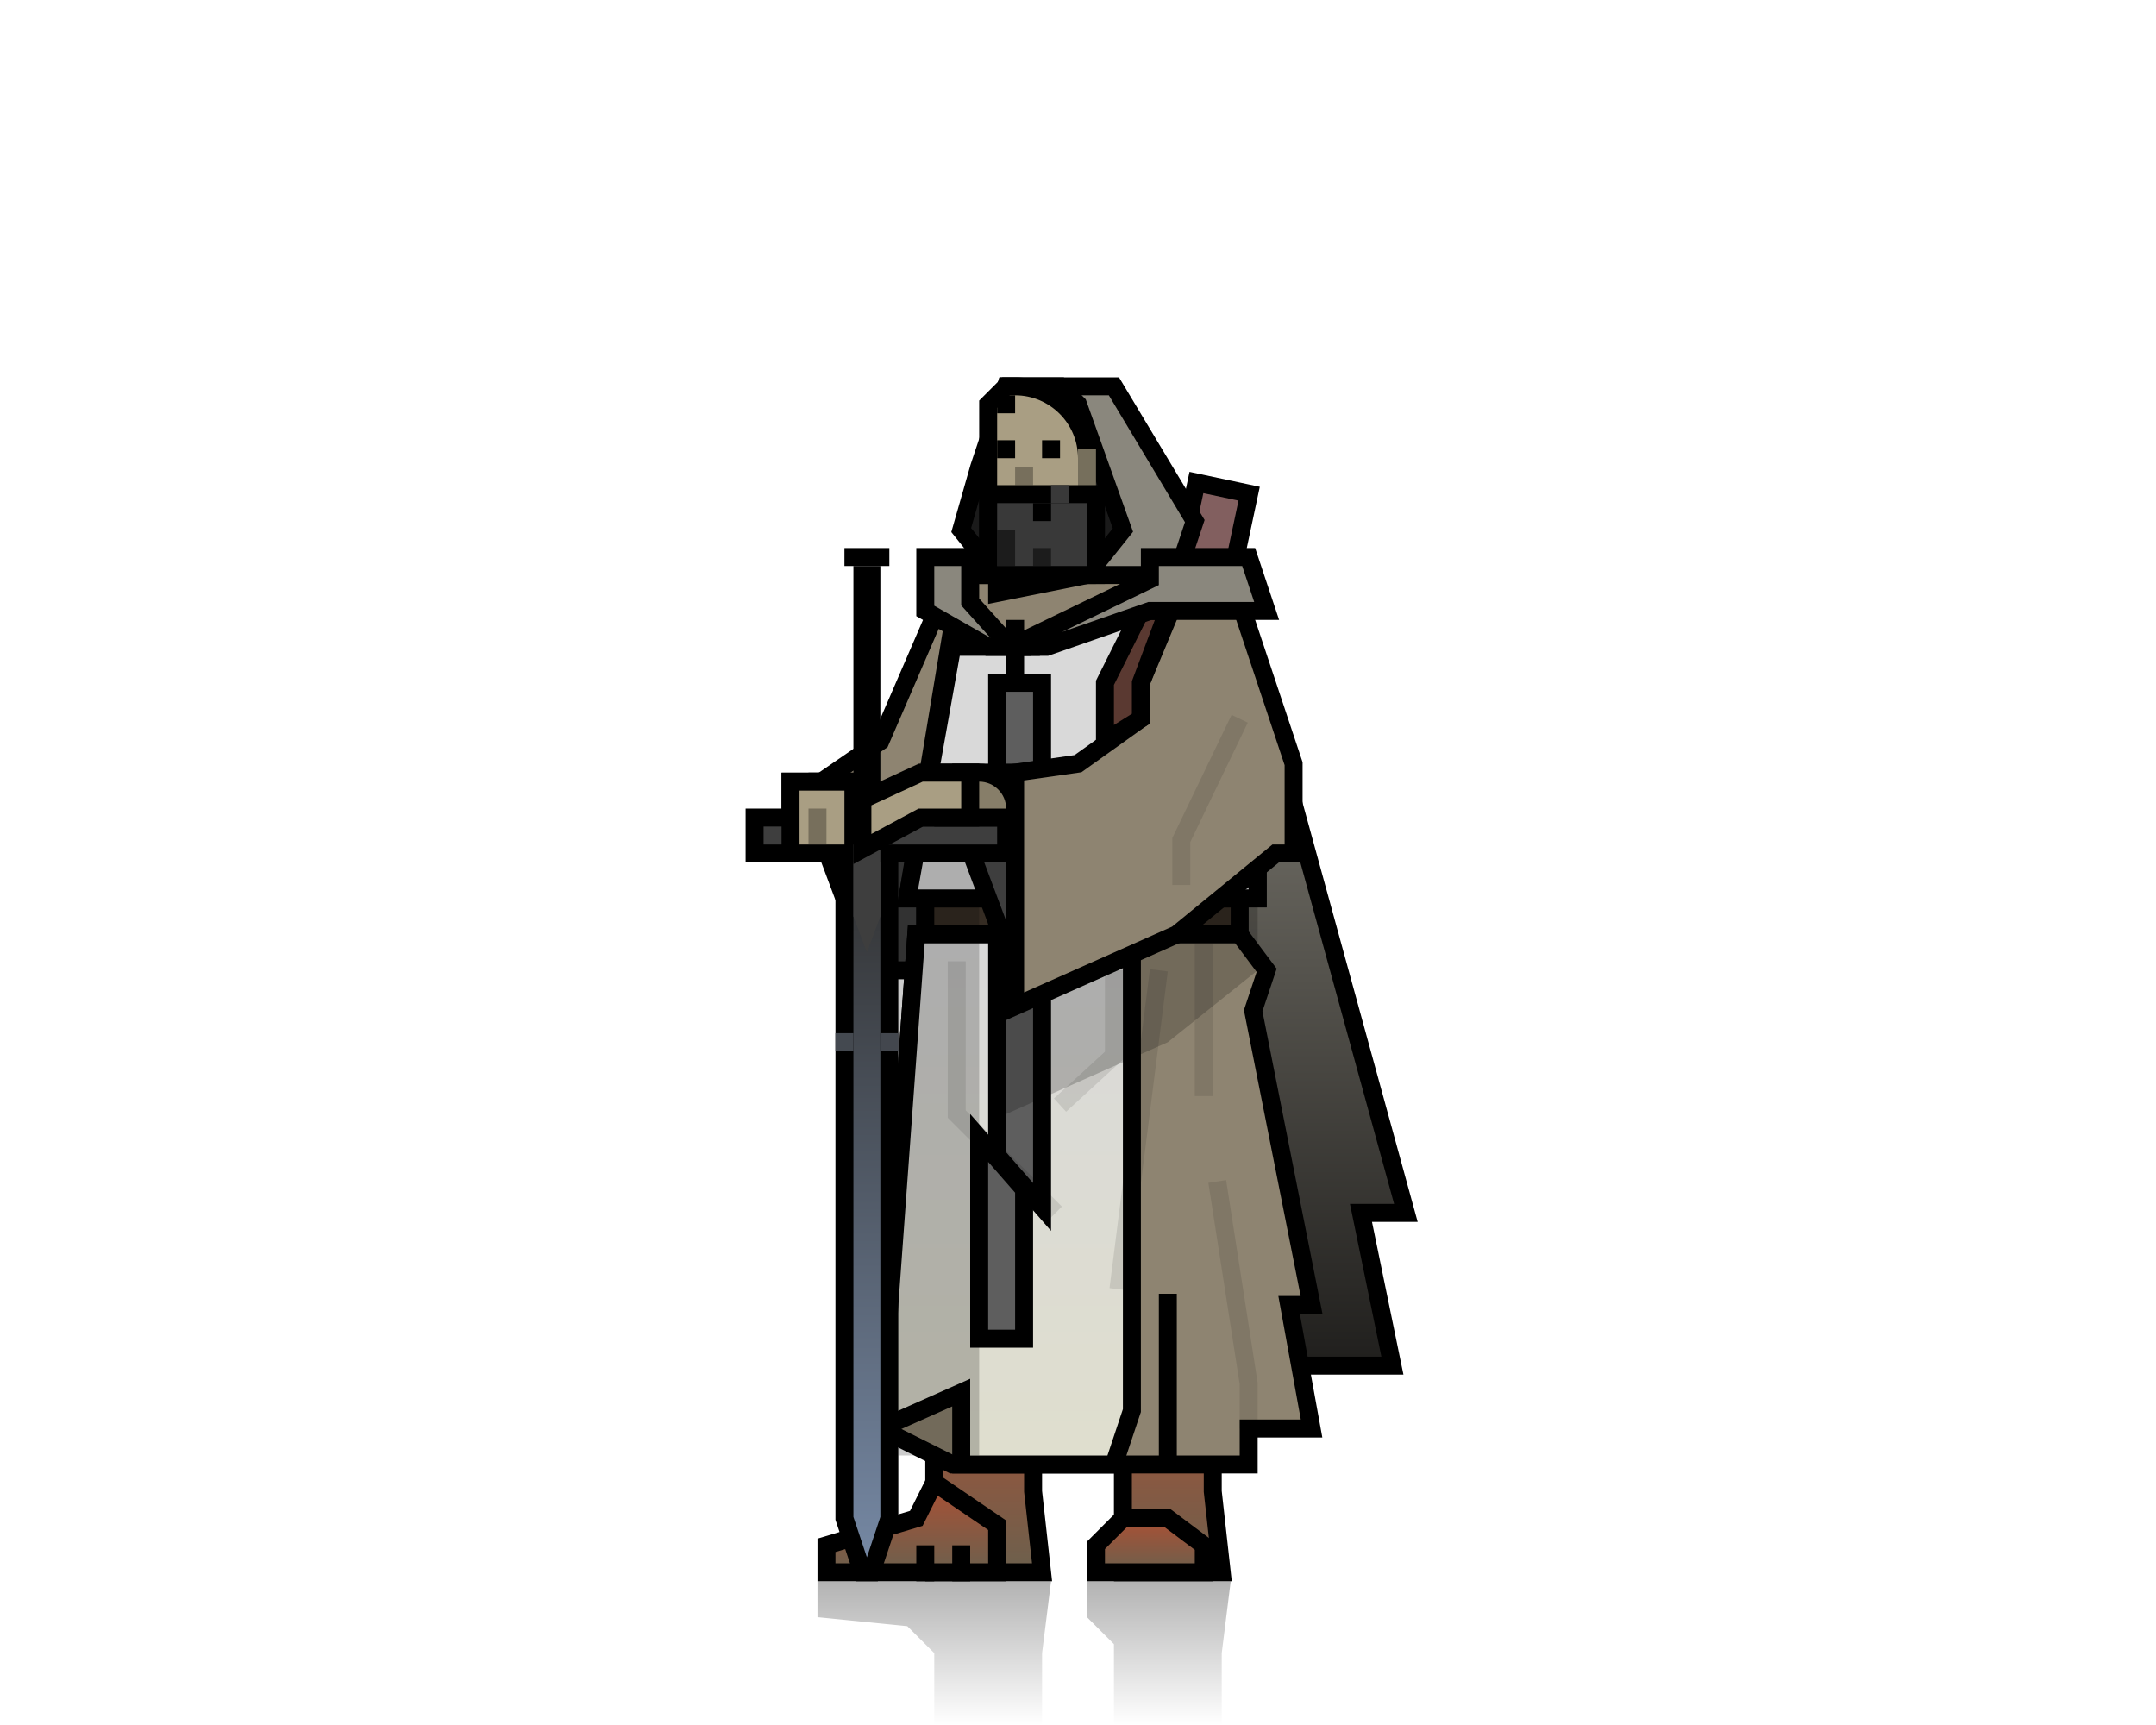 <svg width="240" height="192" viewBox="0 0 240 192" fill="none" xmlns="http://www.w3.org/2000/svg">
<rect x="133.183" y="53.704" width="6" height="30" transform="rotate(12 133.183 53.704)" fill="#825F5F" stroke="black" stroke-width="2"/>
<path d="M91 87H103V108H97L91 92V87Z" fill="#3E3E3E" stroke="black" stroke-width="2"/>
<path d="M106 64H109.5V91H90V88L98 82.5L106 64Z" fill="#8E8471" stroke="black" stroke-width="2"/>
<path d="M107.5 64H137L156.5 135H151.5L155 152H108L107.5 64Z" fill="url(#paint0_linear_736_46314)" stroke="black" stroke-width="2"/>
<rect x="103" y="100" width="35" height="4" fill="#352C23" stroke="black" stroke-width="2"/>
<path d="M104 152H115V166L116 175H104V152Z" fill="url(#paint1_linear_736_46314)" stroke="black" stroke-width="2"/>
<path d="M125 152H135V166L136 175H125V165.5V152Z" fill="url(#paint2_linear_736_46314)" stroke="black" stroke-width="2"/>
<path d="M102 104H138L141 108L139.5 112.5L146 145.25H143.5L146 159H139V163H106L98 159L102 104Z" fill="#8E8471" stroke="black" stroke-width="2"/>
<path d="M102 104H126V157L124 163H107V155L98 159L102 104Z" fill="url(#paint3_linear_736_46314)" stroke="black" stroke-width="2"/>
<path d="M107 64H133V82H140V100H101L107 64Z" fill="#8E8471" stroke="black" stroke-width="2"/>
<path d="M106 72H115.5L133 64V82H140V100H101L106 72Z" fill="#D9D9D9" stroke="black" stroke-width="2"/>
<path d="M111 76H116V134.339L111 128.624V76Z" fill="#5E5E5E" stroke="black" stroke-width="2"/>
<path d="M114 149H109V126.661L114 132.376V149Z" fill="#5E5E5E" stroke="black" stroke-width="2"/>
<path d="M112 43H124L133 58L131 64H109V53.5L112 43Z" fill="#8A877D" stroke="black" stroke-width="2"/>
<path d="M112 43H118L120 45L125 59L121 64L111 66V64L107 59L109 52L112 43Z" fill="#D9D9D9"/>
<path d="M112 43H118L120 45L125 59L121 64L111 66V64L107 59L109 52L112 43Z" fill="black" fill-opacity="0.88"/>
<path d="M112 43H118L120 45L125 59L121 64L111 66V64L107 59L109 52L112 43Z" stroke="black" stroke-width="2"/>
<path d="M107 86H113V108L107 92V86Z" fill="#3E3E3E" stroke="black" stroke-width="2"/>
<path d="M112 43H113C117.418 43 121 46.582 121 51V64H110V45L112 43Z" fill="#A99E83" stroke="black" stroke-width="2"/>
<rect x="110" y="55" width="12" height="9" fill="#393939" stroke="black" stroke-width="2"/>
<rect x="88" y="87" width="8" height="4" fill="#A99E83" stroke="black" stroke-width="2"/>
<path d="M92 172L102 169L104 165L111 169.762V175H92V172Z" fill="url(#paint4_linear_736_46314)" stroke="black" stroke-width="2"/>
<path d="M94 95H99V169L97 175H96L94 169V95Z" fill="url(#paint5_linear_736_46314)" stroke="black" stroke-width="2"/>
<rect x="84" y="91" width="28" height="4" fill="#3E3E3E" stroke="black" stroke-width="2"/>
<rect x="111" y="49" width="2" height="2" fill="black"/>
<rect x="95" y="63" width="3" height="28" fill="black"/>
<rect x="94" y="61" width="5" height="2" fill="black"/>
<rect x="116" y="49" width="2" height="2" fill="black"/>
<rect x="115" y="56" width="2" height="2" fill="black"/>
<rect x="117" y="54" width="2" height="2" fill="#393939"/>
<rect opacity="0.3" x="113" y="52" width="2" height="2" fill="black"/>
<rect opacity="0.7" x="120" y="50" width="2" height="4" fill="#A99E83"/>
<rect opacity="0.5" x="115" y="61" width="2" height="2" fill="black"/>
<rect x="111" y="44" width="2" height="2" fill="black"/>
<rect opacity="0.5" x="111" y="59" width="2" height="4" fill="black"/>
<path d="M105 86H109C111.209 86 113 87.791 113 90V91H105V86Z" fill="#A99E83"/>
<path d="M105 86H109C111.209 86 113 87.791 113 90V91H105V86Z" fill="black" fill-opacity="0.2"/>
<path d="M105 86H109C111.209 86 113 87.791 113 90V91H105V86Z" stroke="black" stroke-width="2"/>
<path opacity="0.1" d="M106.5 107V124L117.5 135" stroke="black" stroke-width="2"/>
<path opacity="0.1" d="M124 108V117.5L118 123" stroke="black" stroke-width="2"/>
<path opacity="0.1" d="M134 105V111.5V122" stroke="black" stroke-width="2"/>
<path opacity="0.1" d="M129 108L124.5 143.5" stroke="black" stroke-width="2"/>
<path d="M112 93H140V108L130 116L112 124V93Z" fill="black" fill-opacity="0.2"/>
<path opacity="0.1" d="M139 159V154L135.5 131.5" stroke="black" stroke-width="2"/>
<path d="M113 86L120 85L127 80V76L132 64H137L144 85V95H142L131 104L113 112V86Z" fill="#8E8471" stroke="black" stroke-width="2"/>
<path d="M125 169H130L134 172V175H122V172L125 169Z" fill="url(#paint6_linear_736_46314)" stroke="black" stroke-width="2"/>
<rect x="88" y="87" width="7" height="8" fill="#A99E83" stroke="black" stroke-width="2"/>
<rect x="100" y="96" width="9" height="66" fill="black" fill-opacity="0.2"/>
<path d="M108 62H103V68L110 72H112.5L108 67V62Z" fill="#8A877D" stroke="black" stroke-width="2"/>
<path opacity="0.1" d="M131.5 98.5V93.5L138 80" stroke="black" stroke-width="2"/>
<rect x="112" y="69" width="2" height="6" fill="black"/>
<rect x="93" y="115" width="2" height="2" fill="#444950"/>
<rect x="98" y="115" width="2" height="2" fill="#43474E"/>
<path d="M95 94H98V102L96.5 106L95 102V94Z" fill="#3E3E3E"/>
<path d="M96 89L102.5 86H108V91H102.5L96 94.5V89Z" fill="#A99E83" stroke="black" stroke-width="2"/>
<rect x="129" y="144" width="2" height="19" fill="black"/>
<path d="M123 76L127 68H130L127 76V80L123 82.5V76Z" fill="#5A3931" stroke="black" stroke-width="2"/>
<path d="M128 62H139L141 68.001H128L116.5 72L112.5 72.001L128 64.5V62Z" fill="#8A877D" stroke="black" stroke-width="2"/>
<rect x="106" y="172" width="2" height="4" fill="black"/>
<rect x="102" y="172" width="2" height="4" fill="black"/>
<rect opacity="0.3" x="90" y="90" width="2" height="4" fill="black"/>
<path opacity="0.3" d="M91 176H117L116 184V192H104V184L101 181L91 180V176Z" fill="url(#paint7_linear_736_46314)"/>
<path opacity="0.3" d="M121 176H137L136 184V192H124V183L121 180V176Z" fill="url(#paint8_linear_736_46314)"/>
<defs>
<linearGradient id="paint0_linear_736_46314" x1="132" y1="64" x2="132" y2="152" gradientUnits="userSpaceOnUse">
<stop stop-color="#8A877D"/>
<stop offset="1" stop-color="#201F1D"/>
</linearGradient>
<linearGradient id="paint1_linear_736_46314" x1="110" y1="152" x2="110" y2="175" gradientUnits="userSpaceOnUse">
<stop stop-color="#AA5034"/>
<stop offset="1" stop-color="#6C604D"/>
</linearGradient>
<linearGradient id="paint2_linear_736_46314" x1="130.5" y1="152" x2="130.5" y2="175" gradientUnits="userSpaceOnUse">
<stop stop-color="#AA5034"/>
<stop offset="1" stop-color="#6C604D"/>
</linearGradient>
<linearGradient id="paint3_linear_736_46314" x1="123.5" y1="104" x2="123.5" y2="163" gradientUnits="userSpaceOnUse">
<stop stop-color="#D9D9D9"/>
<stop offset="1" stop-color="#DFDECE"/>
</linearGradient>
<linearGradient id="paint4_linear_736_46314" x1="101.5" y1="165" x2="101.5" y2="175" gradientUnits="userSpaceOnUse">
<stop stop-color="#AA5034"/>
<stop offset="1" stop-color="#6C604D"/>
</linearGradient>
<linearGradient id="paint5_linear_736_46314" x1="96.5" y1="95" x2="96.5" y2="175" gradientUnits="userSpaceOnUse">
<stop stop-color="#313131"/>
<stop offset="1" stop-color="#7689A5"/>
</linearGradient>
<linearGradient id="paint6_linear_736_46314" x1="128" y1="169" x2="128" y2="175" gradientUnits="userSpaceOnUse">
<stop stop-color="#AA5034"/>
<stop offset="1" stop-color="#6C604D"/>
</linearGradient>
<linearGradient id="paint7_linear_736_46314" x1="104" y1="176" x2="104" y2="192" gradientUnits="userSpaceOnUse">
<stop/>
<stop offset="1" stop-opacity="0"/>
</linearGradient>
<linearGradient id="paint8_linear_736_46314" x1="134" y1="176" x2="134" y2="192" gradientUnits="userSpaceOnUse">
<stop/>
<stop offset="1" stop-opacity="0"/>
</linearGradient>
</defs>
</svg>

